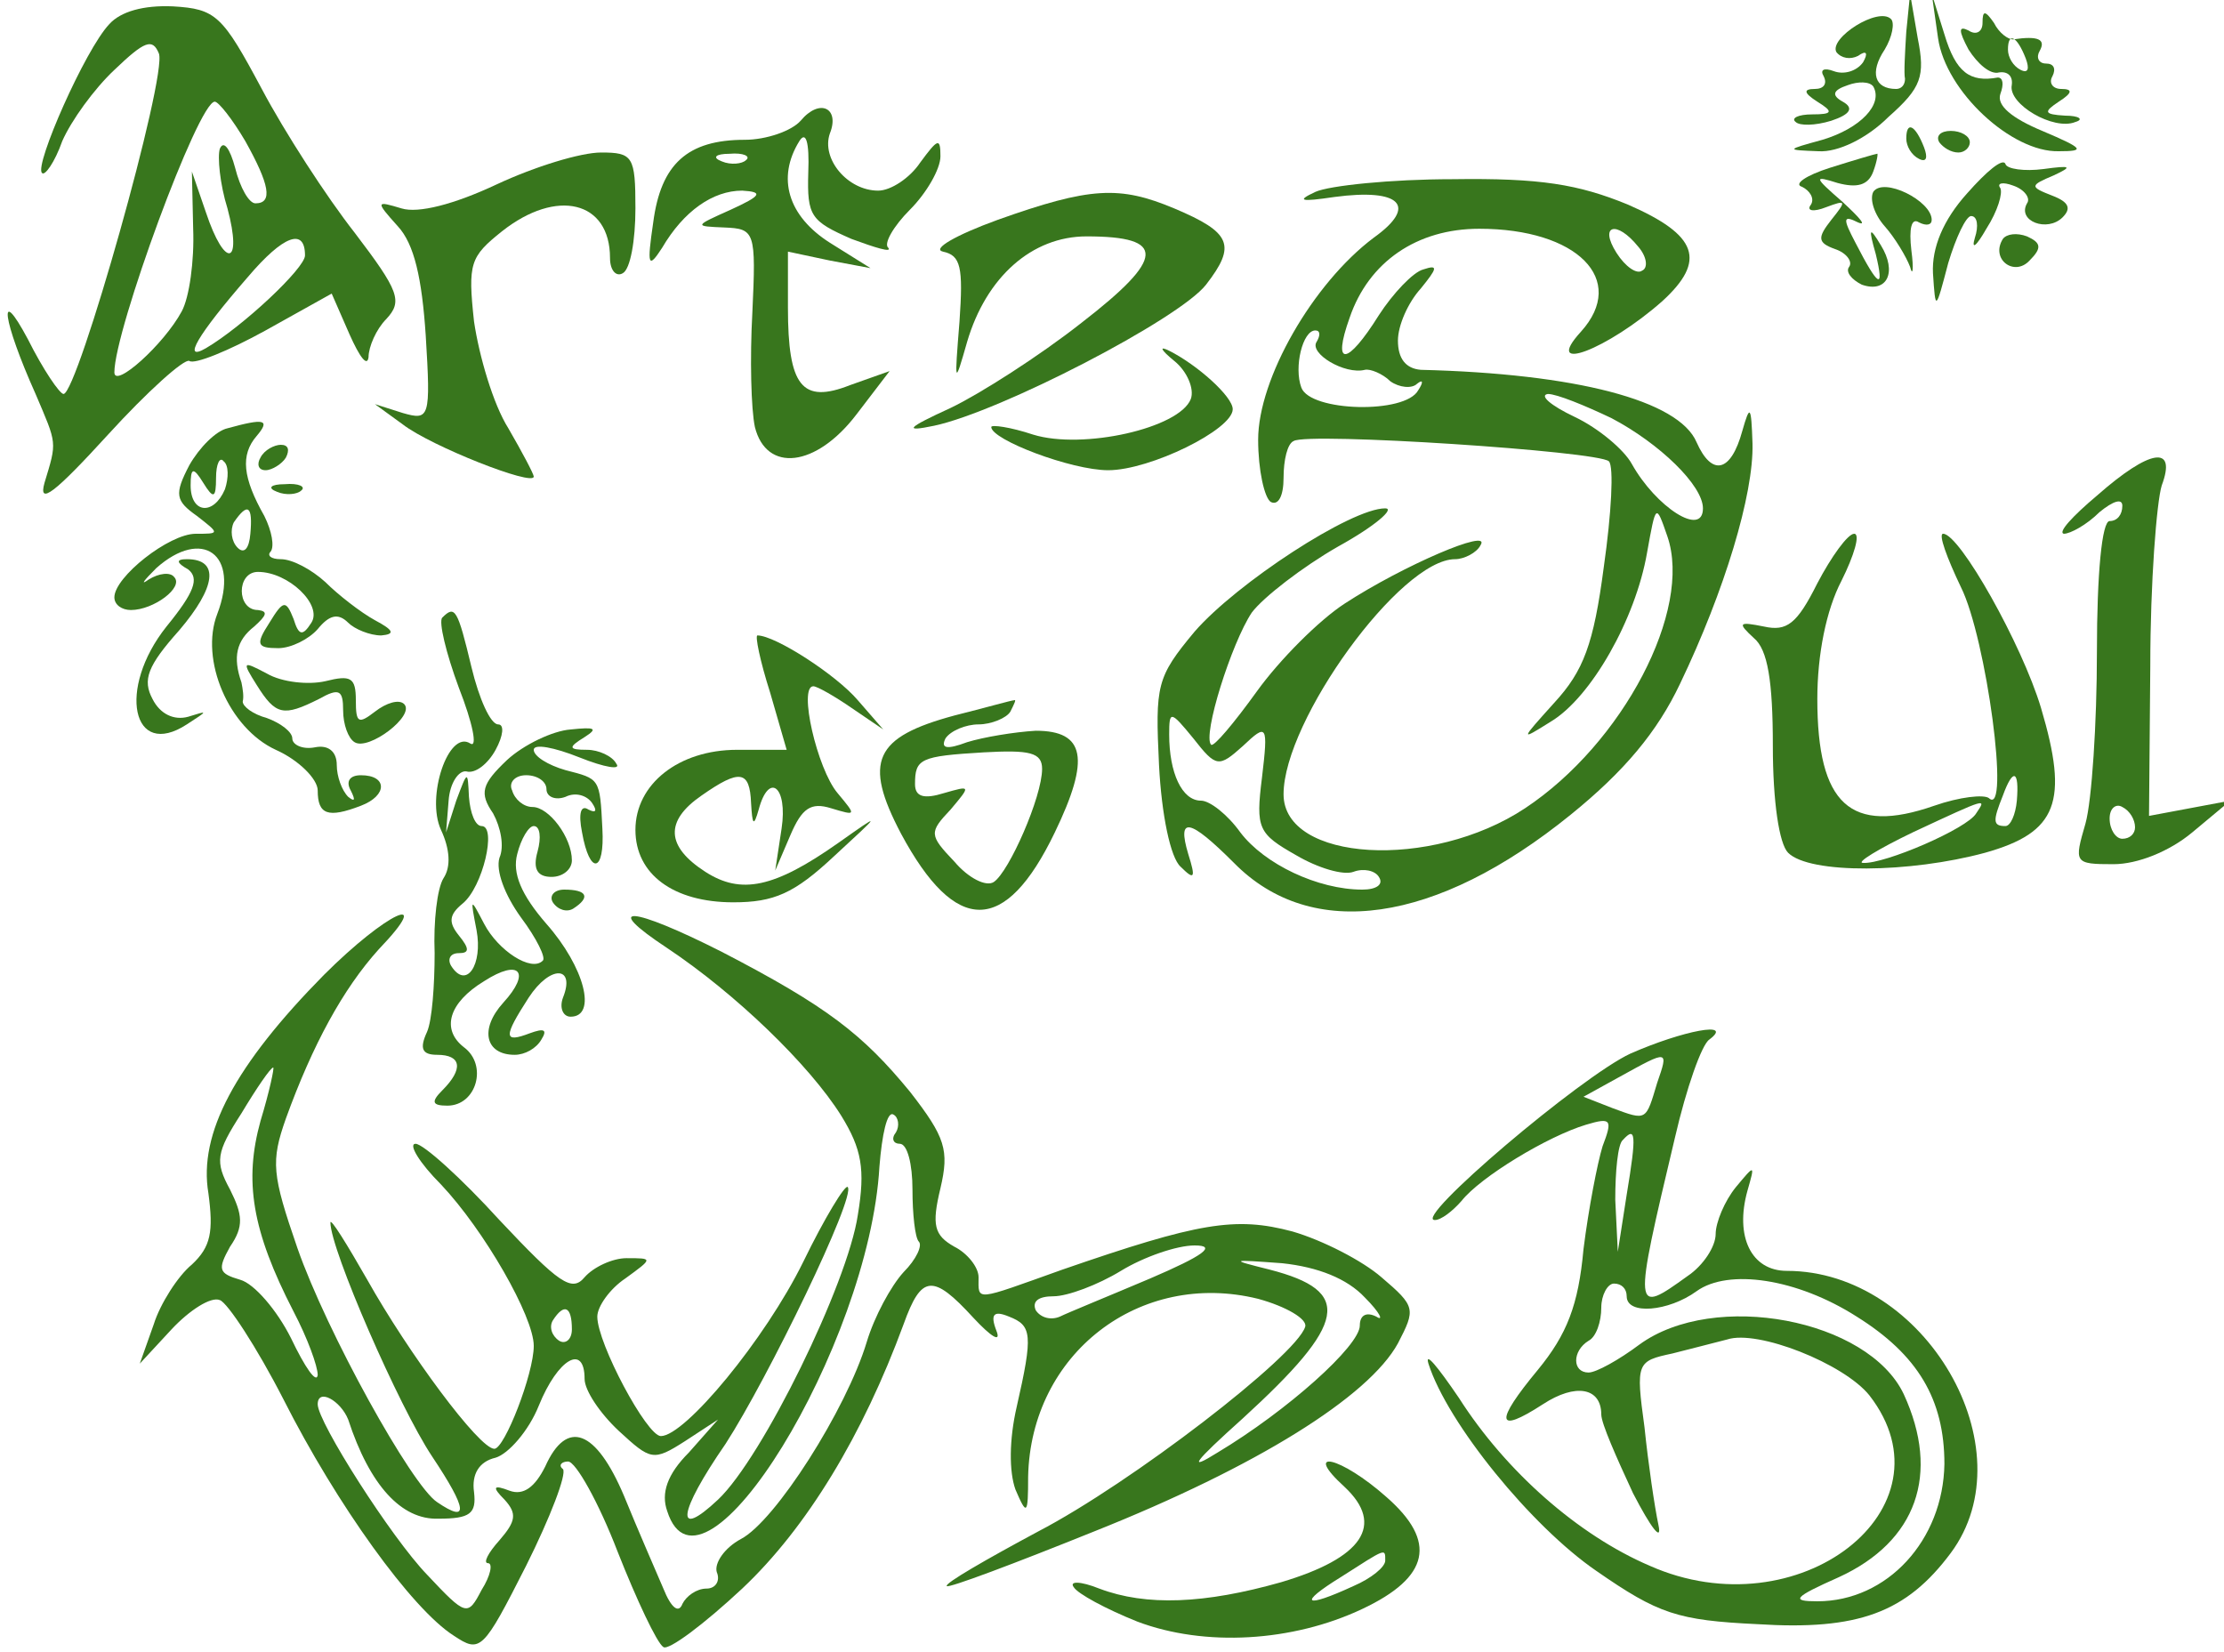 <?xml version="1.0" standalone="no"?>
<!DOCTYPE svg PUBLIC "-//W3C//DTD SVG 20010904//EN"
 "http://www.w3.org/TR/2001/REC-SVG-20010904/DTD/svg10.dtd">
<svg version="1.0" xmlns="http://www.w3.org/2000/svg"
 width="175pt" height="130pt" viewBox="0 0 175 130"
 preserveAspectRatio="xMidYMid meet">
<g transform="translate(0,130) scale(0.1,-0.1)"
fill="#38761d" stroke="none">
<path d="M86 1281 c-19 -20 -59 -111 -53 -117 2 -3 10 8 16 25 7 16 25 41 41
56 24 23 30 25 35 13 7 -17 -64 -268 -75 -268 -3 0 -16 19 -28 43 -24 45 -20
15 6 -43 17 -40 17 -37 7 -70 -5 -18 8 -8 50 38 31 34 60 60 64 58 4 -3 31 8
60 24 l52 29 14 -32 c8 -18 14 -26 15 -18 0 8 6 22 14 30 13 14 10 22 -25 68
-22 28 -55 79 -73 113 -31 58 -36 63 -70 65 -23 1 -41 -4 -50 -14z m107 -92
c19 -34 22 -49 8 -49 -5 0 -12 12 -16 28 -4 15 -9 22 -12 15 -2 -6 0 -28 6
-47 12 -45 -2 -48 -17 -3 l-11 32 1 -45 c1 -25 -3 -54 -9 -65 -14 -26 -53 -61
-53 -48 0 33 66 213 79 213 3 0 14 -14 24 -31z m47 -90 c0 -10 -49 -56 -78
-73 -19 -11 -7 10 33 56 28 33 45 39 45 17z"/>
<path d="M1500 1275 c-1 -16 -2 -33 -1 -37 0 -5 -3 -8 -7 -8 -17 0 -21 13 -9
31 6 10 8 21 5 24 -10 10 -49 -15 -43 -26 4 -5 11 -6 17 -3 7 5 8 2 4 -5 -5
-7 -15 -10 -23 -7 -8 3 -11 1 -8 -4 3 -6 0 -10 -7 -10 -9 0 -9 -3 2 -10 13 -8
12 -10 -4 -10 -11 0 -17 -3 -13 -6 3 -3 15 -3 28 1 15 5 18 10 9 15 -9 5 -8 9
4 13 8 3 17 3 20 -1 8 -14 -10 -33 -40 -42 -29 -8 -29 -8 -3 -9 15 -1 38 10
55 27 26 23 29 32 23 62 l-6 35 -3 -30z"/>
<path d="M1525 1270 c6 -42 58 -90 95 -89 21 0 20 2 -13 16 -24 10 -36 20 -33
29 3 8 2 13 -2 13 -22 -4 -33 4 -42 34 l-10 32 5 -35z"/>
<path d="M1560 1282 c0 -7 -5 -10 -11 -6 -8 4 -8 0 0 -15 7 -11 17 -20 24 -18
7 1 11 -3 10 -10 -3 -15 33 -36 50 -29 7 2 3 5 -8 5 -17 1 -17 3 -5 11 11 7
11 10 2 10 -7 0 -10 5 -7 10 3 6 1 10 -5 10 -6 0 -8 5 -5 10 5 9 -1 12 -21 9
-4 0 -11 5 -15 13 -7 10 -9 10 -9 0z m34 -28 c3 -8 2 -12 -4 -9 -6 3 -10 10
-10 16 0 14 7 11 14 -7z"/>
<path d="M630 1205 c-7 -8 -27 -15 -44 -15 -45 0 -66 -19 -72 -65 -5 -34 -4
-37 7 -20 17 29 40 45 63 45 17 -1 15 -4 -9 -15 -29 -13 -29 -13 -5 -14 24 -1
25 -3 22 -67 -2 -36 -1 -76 2 -90 9 -36 48 -32 80 10 l26 34 -31 -11 c-38 -15
-49 -1 -49 61 l0 44 33 -7 32 -6 -32 20 c-33 21 -42 51 -24 80 5 8 8 0 7 -25
-1 -34 2 -38 34 -52 19 -7 32 -11 29 -7 -4 3 4 17 17 30 13 13 24 32 24 42 0
15 -2 14 -16 -5 -8 -12 -23 -22 -33 -22 -24 0 -45 25 -38 45 8 20 -8 28 -23
10z m-43 -31 c-3 -3 -12 -4 -19 -1 -8 3 -5 6 6 6 11 1 17 -2 13 -5z"/>
<path d="M1500 1191 c0 -6 4 -13 10 -16 6 -3 7 1 4 9 -7 18 -14 21 -14 7z"/>
<path d="M1526 1188 c3 -4 9 -8 15 -8 5 0 9 4 9 8 0 5 -7 9 -15 9 -8 0 -12 -4
-9 -9z"/>
<path d="M391 1155 c-34 -16 -62 -23 -75 -19 -20 6 -21 6 -3 -14 13 -14 19
-41 22 -86 4 -65 3 -67 -18 -61 l-22 7 22 -16 c22 -17 103 -49 103 -41 0 2 -9
19 -20 38 -12 19 -23 57 -27 84 -5 46 -3 51 22 71 43 34 85 24 85 -21 0 -10 5
-15 10 -12 6 3 10 26 10 51 0 41 -2 44 -27 44 -16 0 -52 -11 -82 -25z"/>
<path d="M1440 1168 c-19 -6 -29 -13 -22 -15 6 -3 10 -9 7 -14 -4 -5 2 -6 12
-2 16 6 16 5 4 -10 -11 -14 -11 -18 3 -23 9 -3 14 -10 11 -14 -3 -4 2 -10 10
-14 20 -7 28 10 15 31 -9 15 -10 14 -4 -7 7 -29 2 -26 -16 9 -10 19 -10 22 2
16 7 -3 2 3 -12 16 -23 20 -23 21 -4 15 15 -4 24 -2 28 9 3 8 4 15 3 14 -1 0
-18 -5 -37 -11z"/>
<path d="M1548 1148 c-19 -21 -28 -43 -27 -63 2 -30 2 -30 12 8 6 20 14 37 18
37 5 0 6 -8 3 -17 -3 -10 1 -7 9 7 9 14 13 28 11 32 -3 4 2 5 10 2 9 -3 14
-10 11 -14 -8 -14 16 -23 28 -11 7 7 5 12 -8 17 -18 7 -18 8 1 16 15 7 14 8
-8 5 -15 -2 -29 0 -30 4 -2 5 -15 -6 -30 -23z"/>
<path d="M1035 1149 c-15 -7 -12 -8 15 -4 52 7 66 -7 31 -32 -48 -36 -91 -111
-91 -159 0 -24 5 -46 10 -49 6 -3 10 5 10 19 0 14 3 27 8 29 11 7 240 -8 248
-16 4 -4 2 -41 -4 -83 -8 -61 -16 -82 -39 -107 -27 -30 -27 -30 -3 -15 32 19
67 81 76 133 7 39 7 39 16 13 20 -58 -35 -163 -112 -214 -74 -49 -190 -42
-190 11 0 58 92 185 135 185 7 0 17 5 20 11 9 14 -61 -16 -107 -46 -20 -13
-51 -44 -69 -69 -18 -25 -34 -44 -36 -42 -7 7 16 80 32 104 9 12 40 36 68 52
29 16 45 30 37 30 -27 0 -117 -59 -150 -97 -30 -36 -31 -42 -28 -105 2 -39 9
-73 17 -80 11 -11 12 -9 6 10 -9 30 1 28 36 -7 61 -62 159 -48 265 38 42 34
68 65 86 103 35 73 58 149 57 189 -1 30 -2 31 -8 10 -9 -33 -24 -36 -36 -9
-14 33 -95 54 -217 57 -12 1 -18 9 -18 23 0 12 8 30 18 41 13 16 14 19 2 15
-8 -2 -24 -19 -35 -36 -25 -40 -37 -41 -23 -2 15 44 53 70 102 70 77 0 117
-40 80 -81 -31 -34 21 -14 64 24 35 32 28 52 -27 76 -39 16 -69 21 -138 20
-48 0 -97 -5 -108 -10z m254 -43 c7 -8 8 -17 3 -19 -4 -3 -13 3 -20 14 -14 22
0 26 17 5z m-253 -75 c-6 -9 22 -26 38 -22 4 1 14 -3 20 -9 7 -5 17 -6 21 -2
5 4 5 1 1 -5 -10 -19 -85 -17 -92 2 -6 16 1 45 11 45 4 0 4 -4 1 -9z m232 -60
c38 -20 72 -53 72 -71 0 -23 -37 1 -56 35 -6 11 -26 28 -45 37 -19 9 -28 17
-21 18 7 0 29 -9 50 -19z m-290 -258 c19 18 20 17 15 -25 -5 -40 -3 -44 27
-61 17 -10 37 -16 45 -13 8 3 17 1 20 -4 4 -6 -2 -10 -13 -10 -35 0 -77 20
-96 45 -10 14 -24 25 -31 25 -15 0 -25 22 -25 52 0 19 1 19 19 -3 18 -23 20
-23 39 -6z"/>
<path d="M1474 1149 c-3 -6 1 -18 9 -27 8 -9 17 -24 20 -32 2 -8 3 -2 1 13 -2
17 0 26 6 22 6 -3 10 -2 10 2 0 15 -38 34 -46 22z"/>
<path d="M785 1127 c-33 -12 -52 -23 -43 -25 14 -3 16 -12 13 -55 -4 -50 -4
-51 6 -16 15 51 51 83 94 83 63 0 62 -17 -4 -68 -33 -26 -80 -56 -103 -67 -35
-16 -37 -19 -13 -14 52 11 193 84 214 111 24 31 20 41 -25 60 -43 18 -66 17
-139 -9z"/>
<path d="M1576 1112 c-10 -16 9 -30 21 -17 10 10 9 14 -2 19 -8 3 -16 2 -19
-2z"/>
<path d="M924 1016 c10 -8 16 -22 13 -30 -9 -23 -85 -40 -124 -28 -18 6 -33 8
-33 6 0 -10 63 -34 92 -34 33 0 98 32 98 48 0 10 -28 35 -50 46 -8 4 -7 1 4
-8z"/>
<path d="M179 963 c-9 -2 -22 -15 -30 -29 -12 -23 -11 -28 6 -40 18 -14 18
-14 -1 -14 -21 0 -64 -34 -64 -50 0 -6 6 -10 13 -10 18 0 42 18 34 26 -3 4
-12 3 -20 -2 -7 -5 -4 -1 6 9 36 32 66 11 48 -36 -14 -36 9 -90 46 -107 18 -8
33 -23 33 -32 0 -19 8 -22 34 -12 21 8 21 24 0 24 -9 0 -12 -5 -8 -12 4 -8 3
-9 -2 -5 -5 5 -9 16 -9 25 0 11 -7 16 -17 14 -10 -2 -18 2 -18 7 0 5 -9 12
-20 16 -11 3 -19 9 -19 13 1 4 0 10 -1 15 -7 20 -4 33 10 44 10 9 11 12 3 13
-17 0 -17 30 0 30 24 0 51 -26 42 -40 -7 -11 -10 -10 -14 3 -6 15 -8 15 -19
-3 -11 -17 -10 -20 7 -20 10 0 24 7 31 15 9 11 16 13 24 5 5 -5 17 -10 26 -10
11 1 10 4 -5 12 -11 6 -29 20 -39 30 -11 10 -26 18 -35 18 -8 0 -11 3 -8 6 3
4 1 16 -5 28 -17 30 -19 48 -6 63 11 13 6 14 -23 6z m-2 -48 c-9 -21 -27 -19
-27 3 0 14 2 15 10 2 8 -13 10 -12 10 4 0 11 3 17 6 13 4 -3 4 -13 1 -22z m20
-35 c-1 -12 -5 -16 -10 -11 -5 5 -6 14 -3 20 11 16 15 13 13 -9z"/>
<path d="M205 940 c-3 -5 -2 -10 4 -10 5 0 13 5 16 10 3 6 2 10 -4 10 -5 0
-13 -4 -16 -10z"/>
<path d="M1650 910 c-19 -16 -31 -29 -26 -30 5 0 18 7 28 17 11 9 18 11 18 5
0 -7 -4 -12 -10 -12 -6 0 -10 -41 -10 -103 0 -56 -4 -117 -9 -135 -9 -31 -9
-32 22 -32 19 0 44 10 62 25 l30 25 -32 -6 -32 -6 1 118 c0 66 5 129 9 142 12
32 -9 29 -51 -8z m30 -261 c0 -5 -4 -9 -10 -9 -5 0 -10 7 -10 16 0 8 5 12 10
9 6 -3 10 -10 10 -16z"/>
<path d="M218 913 c7 -3 16 -2 19 1 4 3 -2 6 -13 5 -11 0 -14 -3 -6 -6z"/>
<path d="M1430 841 c-16 -32 -24 -38 -42 -34 -20 4 -21 3 -8 -9 11 -9 15 -34
15 -85 0 -44 5 -77 12 -84 17 -17 96 -16 155 0 57 16 66 40 44 114 -15 50 -64
137 -77 137 -4 0 3 -19 14 -42 20 -40 39 -182 22 -166 -4 3 -23 1 -43 -6 -66
-23 -92 1 -92 84 0 35 7 70 19 93 10 20 15 37 10 37 -5 0 -18 -18 -29 -39z
m157 -171 c-1 -11 -5 -20 -9 -20 -10 0 -10 4 -2 24 8 22 13 20 11 -4z m-32
-10 c-7 -12 -72 -40 -89 -39 -6 0 12 11 39 24 60 28 58 27 50 15z"/>
<path d="M148 852 c9 -7 5 -18 -17 -45 -39 -49 -27 -105 16 -77 17 11 17 11 1
6 -11 -3 -22 2 -28 14 -8 15 -4 26 21 54 29 34 32 56 6 56 -9 0 -8 -3 1 -8z"/>
<path d="M348 814 c-3 -3 3 -28 13 -55 11 -28 15 -48 9 -44 -17 11 -35 -42
-23 -68 7 -15 8 -29 2 -38 -5 -8 -8 -34 -7 -59 0 -25 -2 -53 -6 -62 -6 -13 -4
-18 8 -18 19 0 21 -11 4 -28 -9 -9 -8 -12 4 -12 23 0 32 32 13 46 -18 14 -12
35 16 52 28 18 37 7 15 -17 -19 -21 -14 -41 9 -41 8 0 17 5 21 12 5 8 2 9 -9
5 -21 -8 -21 -3 -1 28 17 26 37 25 27 0 -3 -8 0 -15 6 -15 21 0 11 39 -19 73
-20 23 -27 40 -23 55 3 12 9 22 13 22 5 0 6 -9 3 -20 -4 -14 0 -20 11 -20 9 0
16 6 16 13 0 18 -18 42 -31 42 -7 0 -14 6 -16 13 -3 6 2 12 11 12 9 0 16 -5
16 -11 0 -6 7 -9 15 -6 8 4 17 1 21 -5 4 -6 3 -8 -3 -5 -6 4 -8 -3 -5 -18 6
-34 18 -32 16 3 -2 40 -2 39 -29 46 -14 4 -25 11 -25 16 0 5 16 2 36 -6 20 -8
33 -10 29 -5 -3 6 -14 11 -23 11 -15 0 -15 2 -2 10 11 7 8 8 -11 6 -14 -1 -37
-12 -50 -24 -20 -19 -22 -26 -11 -42 6 -11 9 -26 5 -35 -3 -10 4 -29 17 -47
12 -16 20 -32 17 -34 -9 -9 -35 8 -46 29 -11 21 -11 21 -6 -5 5 -27 -8 -47
-20 -28 -3 5 -1 10 6 10 8 0 9 3 0 14 -8 10 -8 16 3 25 16 13 27 61 15 61 -5
0 -9 10 -10 23 -1 21 -1 21 -10 -3 l-8 -25 2 25 c1 14 8 24 14 23 7 -2 17 6
23 17 6 11 7 20 2 20 -6 0 -15 20 -21 45 -11 46 -13 49 -23 39z"/>
<path d="M606 755 l13 -45 -39 0 c-46 0 -80 -27 -80 -63 0 -35 30 -57 77 -57
32 0 48 7 79 36 38 35 38 35 4 11 -51 -36 -77 -41 -105 -23 -31 20 -32 40 -3
60 30 21 38 20 39 -6 1 -17 2 -19 6 -5 8 30 23 18 18 -15 l-5 -33 12 28 c9 21
16 26 32 21 20 -6 20 -6 5 12 -16 19 -31 84 -19 84 3 0 17 -8 30 -17 l25 -17
-20 23 c-17 20 -65 51 -79 51 -2 0 2 -20 10 -45z"/>
<path d="M202 761 c15 -24 21 -25 49 -11 16 9 19 7 19 -9 0 -11 4 -22 9 -25
11 -7 48 21 39 30 -4 4 -14 1 -23 -6 -13 -10 -15 -9 -15 9 0 18 -4 20 -24 15
-13 -3 -34 -1 -46 6 -19 10 -20 10 -8 -9z"/>
<path d="M751 737 c-63 -17 -72 -36 -42 -93 43 -80 82 -80 121 1 28 58 24 80
-15 80 -17 -1 -41 -5 -54 -9 -16 -6 -21 -5 -17 3 4 6 16 11 26 11 10 0 22 5
25 10 3 6 5 10 3 9 -2 0 -23 -6 -47 -12z m69 -42 c0 -22 -26 -81 -38 -89 -6
-4 -20 3 -31 16 -20 21 -20 23 -3 41 16 19 16 19 -5 13 -16 -5 -23 -3 -23 7 0
20 4 22 54 25 36 2 46 0 46 -13z"/>
<path d="M435 590 c4 -6 11 -8 16 -5 14 9 11 15 -7 15 -8 0 -12 -5 -9 -10z"/>
<path d="M255 533 c-70 -71 -99 -125 -91 -172 4 -30 2 -42 -13 -56 -11 -9 -25
-31 -30 -47 l-11 -31 25 27 c14 15 31 26 38 23 6 -2 29 -37 50 -78 42 -83 101
-165 134 -186 21 -14 23 -12 57 55 19 38 32 72 29 76 -4 3 -1 6 4 6 6 0 24
-32 39 -71 15 -38 31 -72 36 -75 4 -3 32 18 62 46 51 48 95 121 127 208 14 39
23 40 55 5 14 -15 22 -20 18 -10 -5 13 -2 16 10 11 18 -7 19 -14 6 -71 -6 -26
-6 -51 -1 -65 9 -21 10 -20 10 10 2 97 88 163 181 140 22 -6 39 -16 37 -22 -7
-23 -137 -123 -210 -161 -41 -22 -74 -41 -72 -43 1 -2 54 18 116 43 128 51
216 106 239 148 14 27 14 29 -13 52 -15 13 -46 29 -70 36 -45 12 -74 7 -181
-30 -70 -25 -66 -25 -66 -6 0 8 -9 19 -19 24 -16 9 -18 17 -11 46 7 30 4 40
-24 76 -37 45 -65 67 -148 110 -71 36 -96 38 -43 3 54 -36 112 -92 137 -132
16 -26 19 -42 13 -78 -8 -54 -75 -191 -110 -224 -34 -32 -32 -11 6 44 33 51
103 195 96 202 -2 2 -18 -24 -35 -59 -30 -61 -93 -137 -112 -137 -11 0 -50 73
-50 94 0 8 10 22 22 30 22 16 22 16 1 16 -11 0 -26 -7 -33 -15 -10 -12 -20 -5
-67 45 -30 33 -60 60 -66 60 -6 0 3 -15 20 -32 34 -36 73 -104 73 -127 0 -22
-23 -81 -31 -81 -12 0 -68 76 -100 133 -16 28 -29 49 -29 45 0 -21 54 -145 80
-184 28 -42 29 -53 4 -36 -20 13 -87 134 -110 200 -20 58 -21 68 -9 102 21 58
45 102 73 133 45 47 6 29 -43 -20z m-50 -115 c-13 -47 -7 -86 26 -150 11 -21
19 -43 19 -50 -1 -7 -10 6 -21 29 -11 22 -29 43 -40 46 -17 5 -18 8 -8 26 11
16 10 25 0 45 -12 22 -11 29 9 60 12 20 23 36 25 36 1 0 -3 -19 -10 -42z m500
-9 c-4 -5 -2 -9 3 -9 6 0 10 -16 10 -36 0 -19 2 -38 5 -41 3 -3 -2 -14 -12
-24 -10 -11 -23 -35 -29 -55 -16 -53 -72 -141 -99 -155 -13 -7 -21 -19 -19
-26 3 -7 -1 -13 -8 -13 -8 0 -16 -6 -19 -12 -3 -8 -9 -3 -15 12 -6 14 -20 46
-31 73 -22 52 -45 61 -62 23 -8 -16 -17 -23 -28 -19 -13 5 -14 3 -4 -7 10 -11
9 -17 -4 -32 -9 -10 -13 -18 -9 -18 4 0 2 -10 -5 -21 -11 -21 -12 -21 -43 12
-28 29 -86 120 -86 134 0 13 18 3 24 -12 17 -52 42 -79 71 -78 25 0 30 4 28
21 -2 14 4 24 17 27 10 3 26 21 34 41 15 37 36 49 36 21 0 -9 12 -27 27 -41
25 -23 27 -24 52 -8 l26 17 -23 -26 c-17 -17 -22 -32 -17 -46 27 -85 159 130
167 271 2 25 6 44 11 41 4 -2 5 -9 2 -14z m200 -115 c-33 -14 -65 -27 -71 -30
-7 -3 -15 -1 -19 5 -3 7 2 11 14 11 11 0 35 9 53 20 18 11 44 20 58 20 18 0 7
-8 -35 -26z m169 -15 c12 -12 15 -19 9 -15 -8 4 -13 1 -13 -7 0 -16 -57 -67
-112 -100 -24 -15 -19 -8 20 27 82 75 87 100 21 117 -32 8 -31 8 10 5 28 -3
51 -12 65 -27z m-624 -25 c0 -8 -5 -12 -10 -9 -6 4 -8 11 -5 16 9 14 15 11 15
-7z"/>
<path d="M1283 471 c-39 -18 -172 -131 -154 -131 5 0 14 7 21 15 15 19 68 51
98 60 20 6 21 4 13 -17 -4 -13 -11 -49 -15 -81 -4 -44 -13 -67 -36 -95 -34
-41 -33 -51 4 -27 26 17 46 13 46 -8 0 -7 12 -34 25 -62 14 -27 23 -39 20 -25
-3 14 -8 48 -11 77 -7 51 -6 52 22 58 16 4 35 9 43 11 24 8 92 -19 112 -44 69
-89 -56 -186 -173 -134 -56 24 -113 74 -150 132 -17 25 -27 37 -24 27 15 -47
81 -128 132 -163 49 -34 64 -39 127 -42 79 -5 117 9 152 56 61 82 -20 222
-129 222 -28 0 -41 27 -31 63 6 21 6 21 -9 3 -9 -11 -16 -28 -16 -37 0 -10
-10 -25 -22 -33 -43 -31 -43 -30 -10 109 9 39 21 73 27 77 20 15 -21 7 -62
-11z m21 -23 c-9 -30 -8 -30 -35 -20 l-23 9 29 16 c38 21 38 21 29 -5z m-24
-88 l-7 -45 -2 41 c0 22 2 44 6 47 10 11 11 5 3 -43z m181 -96 c48 -30 69 -65
69 -116 -1 -60 -45 -108 -100 -108 -21 0 -19 3 17 19 61 28 80 81 51 144 -28
59 -149 82 -208 39 -16 -12 -34 -22 -40 -22 -13 0 -13 17 0 25 6 3 10 15 10
26 0 10 5 19 10 19 6 0 10 -4 10 -10 0 -15 33 -12 55 4 25 18 79 10 126 -20z"/>
<path d="M1058 130 c32 -30 14 -56 -50 -75 -60 -17 -106 -19 -143 -5 -15 6
-24 6 -20 1 3 -5 25 -17 50 -27 53 -20 122 -16 177 10 53 25 59 53 19 88 -36
32 -67 39 -33 8z m32 -58 c0 -5 -11 -14 -25 -20 -39 -18 -44 -14 -10 7 36 23
35 23 35 13z"/>
</g>
</svg>
